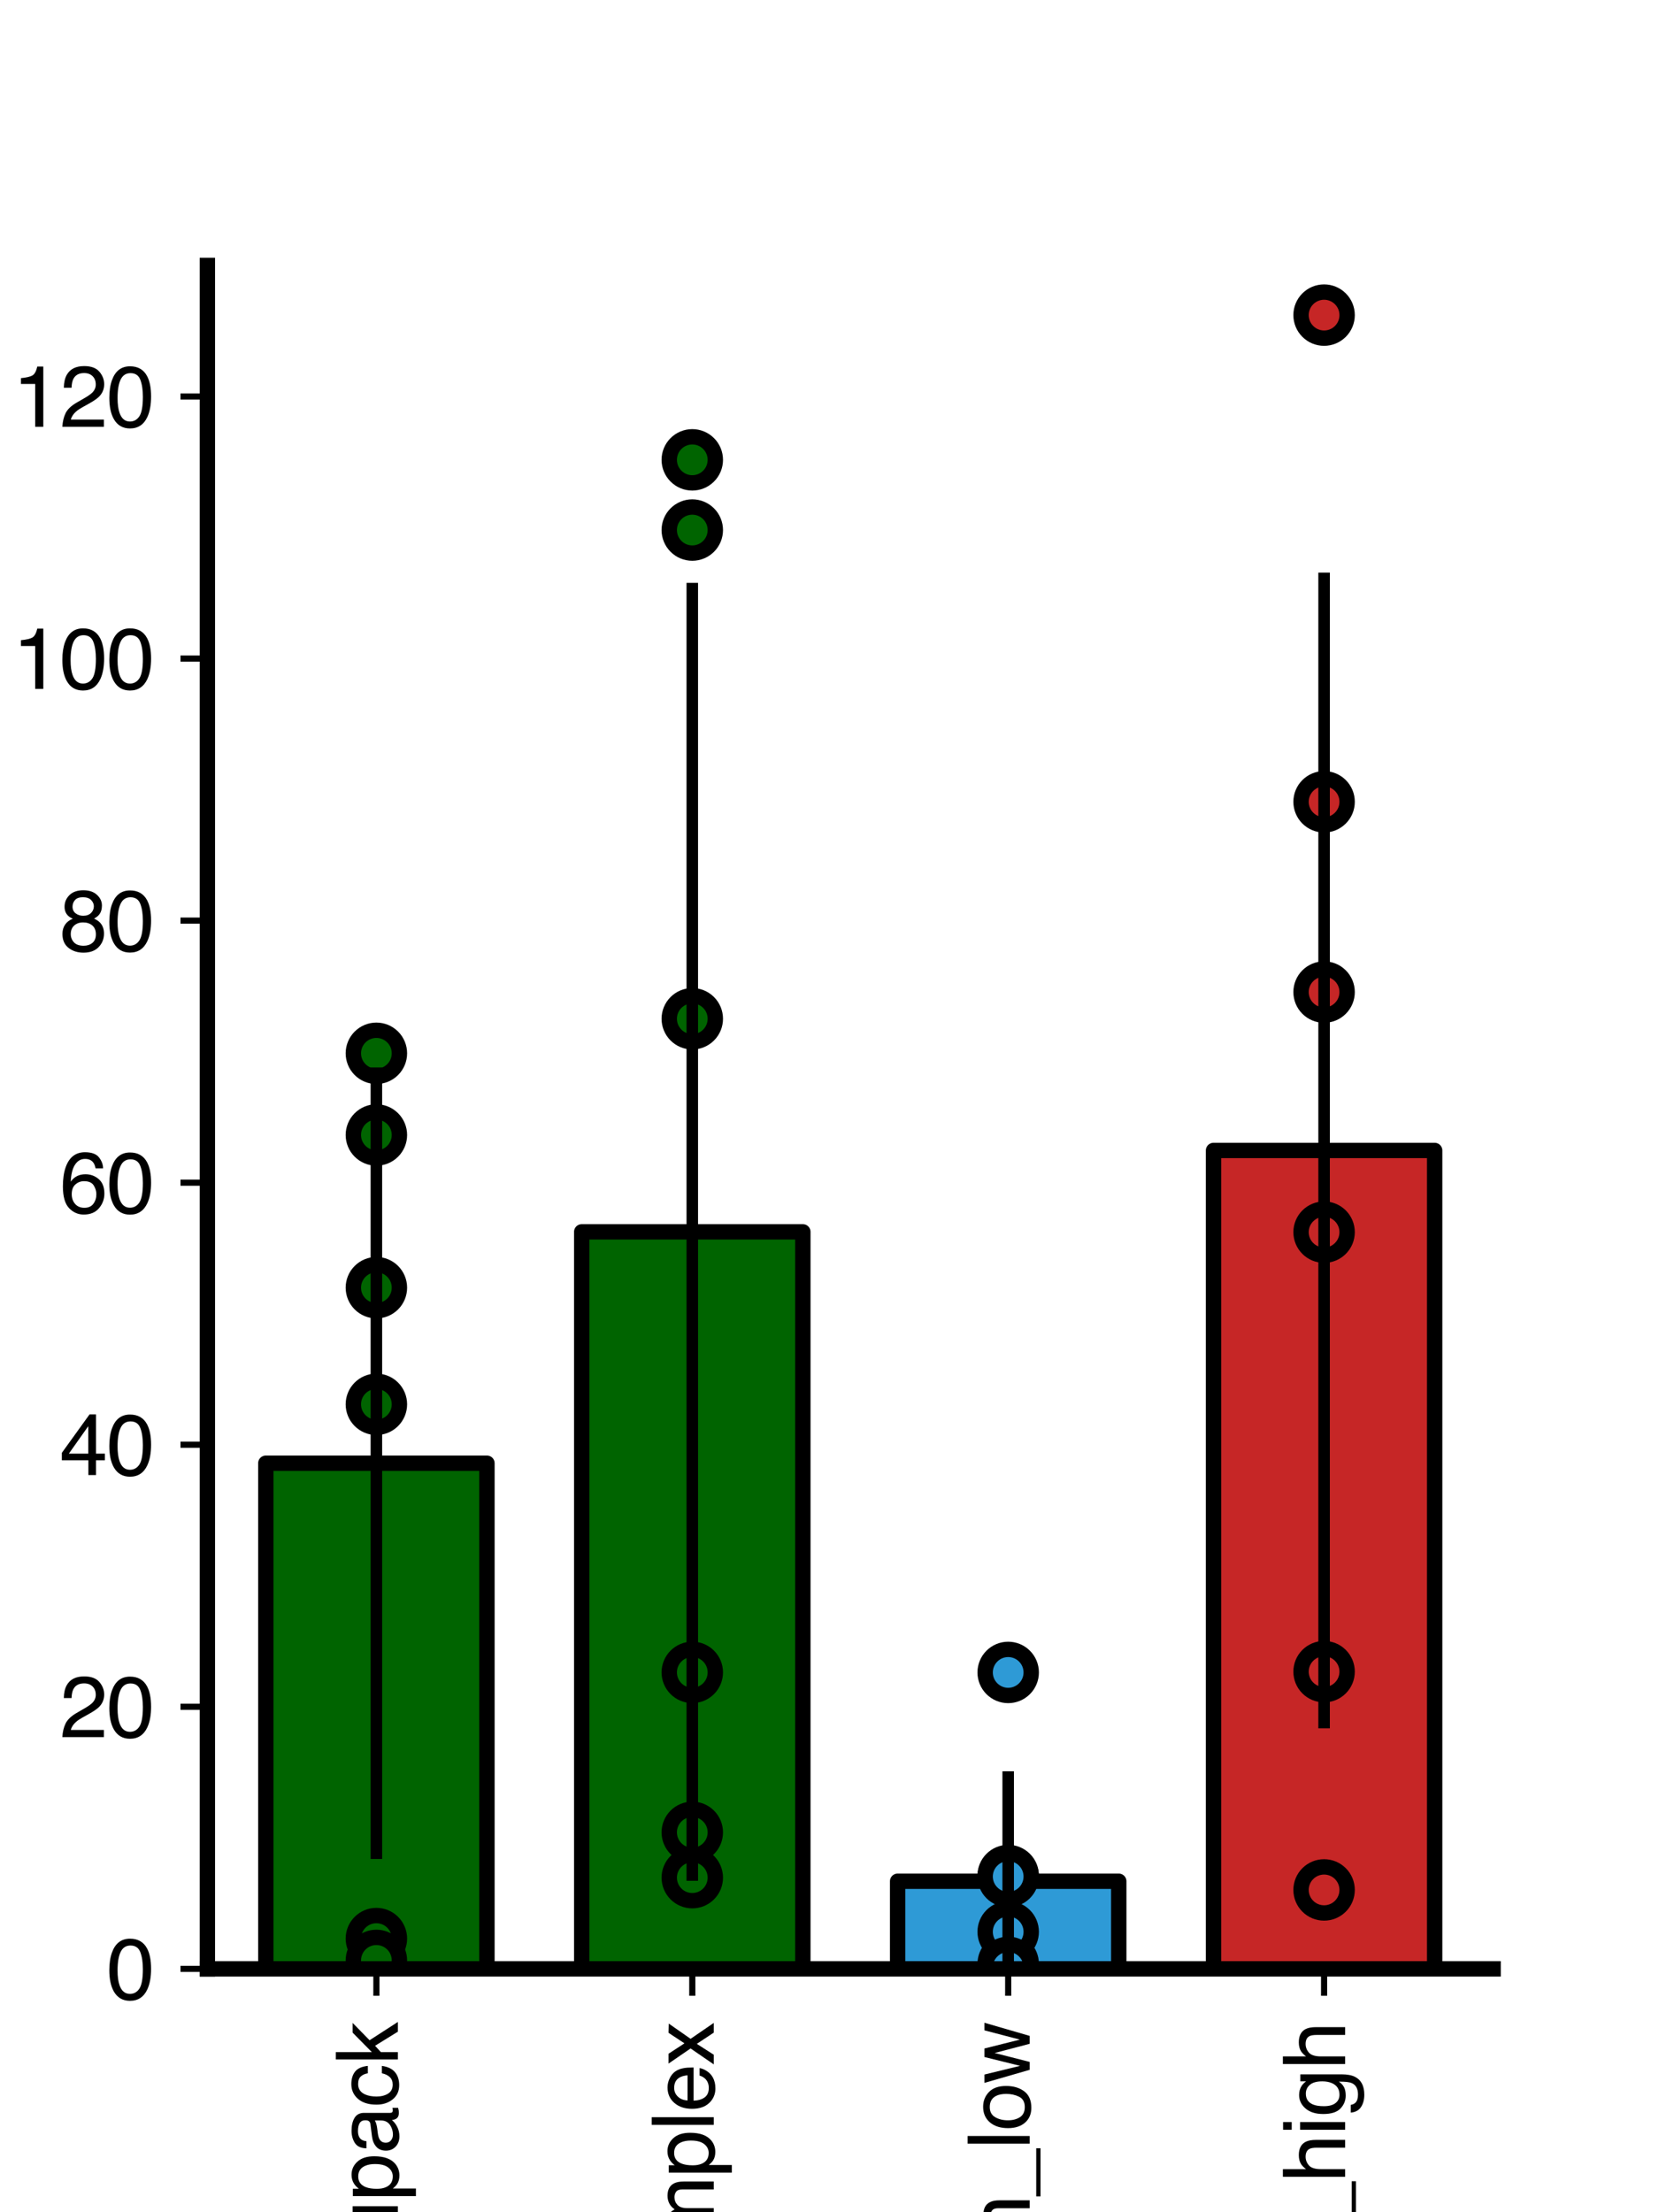 <?xml version="1.0" encoding="utf-8" standalone="no"?>
<!DOCTYPE svg PUBLIC "-//W3C//DTD SVG 1.1//EN"
  "http://www.w3.org/Graphics/SVG/1.1/DTD/svg11.dtd">
<svg xmlns:xlink="http://www.w3.org/1999/xlink" width="216pt" height="288pt" viewBox="0 0 216 288" xmlns="http://www.w3.org/2000/svg" version="1.1">
 <defs>
  <style type="text/css">*{stroke-linejoin: round; stroke-linecap: butt}</style>
 </defs>
 <g id="figure_1">
  <g id="patch_1">
   <path d="M 0 288 
L 216 288 
L 216 0 
L 0 0 
L 0 288 
z
" style="fill: none"/>
  </g>
  <g id="axes_1">
   <g id="patch_2">
    <path d="M 27 256.32 
L 194.4 256.32 
L 194.4 34.56 
L 27 34.56 
L 27 256.32 
z
" style="fill: none"/>
   </g>
   <g id="matplotlib.axis_1">
    <g id="xtick_1">
     <g id="line2d_1">
      <defs>
       <path id="m00bb1d84ec" d="M 0 0 
L 0 3.5 
" style="stroke: #000000; stroke-width: 0.8"/>
      </defs>
      <g>
       <use xlink:href="#m00bb1d84ec" x="49.005" y="256.32" style="stroke: #000000; stroke-width: 0.8"/>
      </g>
     </g>
     <g id="text_1">
      <!-- nupack -->
      <g transform="translate(51.804 298.788) rotate(-90) scale(0.11 -0.11)">
       <defs>
        <path id="Helvetica-6e" d="M 413 3347 
L 947 3347 
L 947 2872 
Q 1184 3166 1450 3294 
Q 1716 3422 2041 3422 
Q 2753 3422 3003 2925 
Q 3141 2653 3141 2147 
L 3141 0 
L 2569 0 
L 2569 2109 
Q 2569 2416 2478 2603 
Q 2328 2916 1934 2916 
Q 1734 2916 1606 2875 
Q 1375 2806 1200 2600 
Q 1059 2434 1017 2257 
Q 975 2081 975 1753 
L 975 0 
L 413 0 
L 413 3347 
z
M 1734 3428 
L 1734 3428 
z
" transform="scale(0.016)"/>
        <path id="Helvetica-75" d="M 975 3347 
L 975 1125 
Q 975 869 1056 706 
Q 1206 406 1616 406 
Q 2203 406 2416 931 
Q 2531 1213 2531 1703 
L 2531 3347 
L 3094 3347 
L 3094 0 
L 2563 0 
L 2569 494 
Q 2459 303 2297 172 
Q 1975 -91 1516 -91 
Q 800 -91 541 388 
Q 400 644 400 1072 
L 400 3347 
L 975 3347 
z
M 1747 3428 
L 1747 3428 
z
" transform="scale(0.016)"/>
        <path id="Helvetica-70" d="M 1825 378 
Q 2219 378 2480 708 
Q 2741 1038 2741 1694 
Q 2741 2094 2625 2381 
Q 2406 2934 1825 2934 
Q 1241 2934 1025 2350 
Q 909 2038 909 1556 
Q 909 1169 1025 897 
Q 1244 378 1825 378 
z
M 369 3331 
L 916 3331 
L 916 2888 
Q 1084 3116 1284 3241 
Q 1569 3428 1953 3428 
Q 2522 3428 2919 2992 
Q 3316 2556 3316 1747 
Q 3316 653 2744 184 
Q 2381 -113 1900 -113 
Q 1522 -113 1266 53 
Q 1116 147 931 375 
L 931 -1334 
L 369 -1334 
L 369 3331 
z
" transform="scale(0.016)"/>
        <path id="Helvetica-61" d="M 844 891 
Q 844 647 1022 506 
Q 1200 366 1444 366 
Q 1741 366 2019 503 
Q 2488 731 2488 1250 
L 2488 1703 
Q 2384 1638 2221 1594 
Q 2059 1550 1903 1531 
L 1563 1488 
Q 1256 1447 1103 1359 
Q 844 1213 844 891 
z
M 2206 2028 
Q 2400 2053 2466 2191 
Q 2503 2266 2503 2406 
Q 2503 2694 2298 2823 
Q 2094 2953 1713 2953 
Q 1272 2953 1088 2716 
Q 984 2584 953 2325 
L 428 2325 
Q 444 2944 830 3186 
Q 1216 3428 1725 3428 
Q 2316 3428 2684 3203 
Q 3050 2978 3050 2503 
L 3050 575 
Q 3050 488 3086 434 
Q 3122 381 3238 381 
Q 3275 381 3322 386 
Q 3369 391 3422 400 
L 3422 -16 
Q 3291 -53 3222 -62 
Q 3153 -72 3034 -72 
Q 2744 -72 2613 134 
Q 2544 244 2516 444 
Q 2344 219 2022 53 
Q 1700 -113 1313 -113 
Q 847 -113 551 170 
Q 256 453 256 878 
Q 256 1344 547 1600 
Q 838 1856 1309 1916 
L 2206 2028 
z
M 1741 3428 
L 1741 3428 
z
" transform="scale(0.016)"/>
        <path id="Helvetica-63" d="M 1703 3444 
Q 2269 3444 2623 3169 
Q 2978 2894 3050 2222 
L 2503 2222 
Q 2453 2531 2275 2736 
Q 2097 2941 1703 2941 
Q 1166 2941 934 2416 
Q 784 2075 784 1575 
Q 784 1072 996 728 
Q 1209 384 1666 384 
Q 2016 384 2220 598 
Q 2425 813 2503 1184 
L 3050 1184 
Q 2956 519 2581 211 
Q 2206 -97 1622 -97 
Q 966 -97 575 383 
Q 184 863 184 1581 
Q 184 2463 612 2953 
Q 1041 3444 1703 3444 
z
M 1616 3428 
L 1616 3428 
z
" transform="scale(0.016)"/>
        <path id="Helvetica-6b" d="M 400 4591 
L 941 4591 
L 941 1925 
L 2384 3347 
L 3103 3347 
L 1822 2094 
L 3175 0 
L 2456 0 
L 1413 1688 
L 941 1256 
L 941 0 
L 400 0 
L 400 4591 
z
" transform="scale(0.016)"/>
       </defs>
       <use xlink:href="#Helvetica-6e"/>
       <use xlink:href="#Helvetica-75" x="55.615"/>
       <use xlink:href="#Helvetica-70" x="111.23"/>
       <use xlink:href="#Helvetica-61" x="166.846"/>
       <use xlink:href="#Helvetica-63" x="222.461"/>
       <use xlink:href="#Helvetica-6b" x="272.461"/>
      </g>
     </g>
    </g>
    <g id="xtick_2">
     <g id="line2d_2">
      <g>
       <use xlink:href="#m00bb1d84ec" x="90.135" y="256.32" style="stroke: #000000; stroke-width: 0.8"/>
      </g>
     </g>
     <g id="text_2">
      <!-- nupack_complex -->
      <g transform="translate(92.934 345.863) rotate(-90) scale(0.11 -0.11)">
       <defs>
        <path id="Helvetica-5f" d="M 0 -800 
L 0 -484 
L 3559 -484 
L 3559 -800 
L 0 -800 
z
" transform="scale(0.016)"/>
        <path id="Helvetica-6f" d="M 1741 363 
Q 2300 363 2508 786 
Q 2716 1209 2716 1728 
Q 2716 2197 2566 2491 
Q 2328 2953 1747 2953 
Q 1231 2953 997 2559 
Q 763 2166 763 1609 
Q 763 1075 997 719 
Q 1231 363 1741 363 
z
M 1763 3444 
Q 2409 3444 2856 3012 
Q 3303 2581 3303 1744 
Q 3303 934 2909 406 
Q 2516 -122 1688 -122 
Q 997 -122 590 345 
Q 184 813 184 1600 
Q 184 2444 612 2944 
Q 1041 3444 1763 3444 
z
M 1744 3428 
L 1744 3428 
z
" transform="scale(0.016)"/>
        <path id="Helvetica-6d" d="M 413 3347 
L 969 3347 
L 969 2872 
Q 1169 3119 1331 3231 
Q 1609 3422 1963 3422 
Q 2363 3422 2606 3225 
Q 2744 3113 2856 2894 
Q 3044 3163 3297 3292 
Q 3550 3422 3866 3422 
Q 4541 3422 4784 2934 
Q 4916 2672 4916 2228 
L 4916 0 
L 4331 0 
L 4331 2325 
Q 4331 2659 4164 2784 
Q 3997 2909 3756 2909 
Q 3425 2909 3186 2687 
Q 2947 2466 2947 1947 
L 2947 0 
L 2375 0 
L 2375 2184 
Q 2375 2525 2294 2681 
Q 2166 2916 1816 2916 
Q 1497 2916 1236 2669 
Q 975 2422 975 1775 
L 975 0 
L 413 0 
L 413 3347 
z
" transform="scale(0.016)"/>
        <path id="Helvetica-6c" d="M 428 4591 
L 991 4591 
L 991 0 
L 428 0 
L 428 4591 
z
" transform="scale(0.016)"/>
        <path id="Helvetica-65" d="M 1806 3422 
Q 2163 3422 2497 3255 
Q 2831 3088 3006 2822 
Q 3175 2569 3231 2231 
Q 3281 2000 3281 1494 
L 828 1494 
Q 844 984 1069 676 
Q 1294 369 1766 369 
Q 2206 369 2469 659 
Q 2619 828 2681 1050 
L 3234 1050 
Q 3213 866 3089 639 
Q 2966 413 2813 269 
Q 2556 19 2178 -69 
Q 1975 -119 1719 -119 
Q 1094 -119 659 336 
Q 225 791 225 1609 
Q 225 2416 662 2919 
Q 1100 3422 1806 3422 
z
M 2703 1941 
Q 2669 2306 2544 2525 
Q 2313 2931 1772 2931 
Q 1384 2931 1121 2651 
Q 859 2372 844 1941 
L 2703 1941 
z
M 1753 3428 
L 1753 3428 
z
" transform="scale(0.016)"/>
        <path id="Helvetica-78" d="M 94 3347 
L 822 3347 
L 1591 2169 
L 2369 3347 
L 3053 3331 
L 1925 1716 
L 3103 0 
L 2384 0 
L 1553 1256 
L 747 0 
L 34 0 
L 1213 1716 
L 94 3347 
z
" transform="scale(0.016)"/>
       </defs>
       <use xlink:href="#Helvetica-6e"/>
       <use xlink:href="#Helvetica-75" x="55.615"/>
       <use xlink:href="#Helvetica-70" x="111.23"/>
       <use xlink:href="#Helvetica-61" x="166.846"/>
       <use xlink:href="#Helvetica-63" x="222.461"/>
       <use xlink:href="#Helvetica-6b" x="272.461"/>
       <use xlink:href="#Helvetica-5f" x="322.461"/>
       <use xlink:href="#Helvetica-63" x="378.076"/>
       <use xlink:href="#Helvetica-6f" x="428.076"/>
       <use xlink:href="#Helvetica-6d" x="483.691"/>
       <use xlink:href="#Helvetica-70" x="566.992"/>
       <use xlink:href="#Helvetica-6c" x="622.607"/>
       <use xlink:href="#Helvetica-65" x="644.824"/>
       <use xlink:href="#Helvetica-78" x="700.439"/>
      </g>
     </g>
    </g>
    <g id="xtick_3">
     <g id="line2d_3">
      <g>
       <use xlink:href="#m00bb1d84ec" x="131.265" y="256.32" style="stroke: #000000; stroke-width: 0.8"/>
      </g>
     </g>
     <g id="text_3">
      <!-- sandstorm_low -->
      <g transform="translate(134.064 337.292) rotate(-90) scale(0.11 -0.11)">
       <defs>
        <path id="Helvetica-73" d="M 747 1050 
Q 772 769 888 619 
Q 1100 347 1625 347 
Q 1938 347 2175 483 
Q 2413 619 2413 903 
Q 2413 1119 2222 1231 
Q 2100 1300 1741 1391 
L 1294 1503 
Q 866 1609 663 1741 
Q 300 1969 300 2372 
Q 300 2847 642 3140 
Q 984 3434 1563 3434 
Q 2319 3434 2653 2991 
Q 2863 2709 2856 2384 
L 2325 2384 
Q 2309 2575 2191 2731 
Q 1997 2953 1519 2953 
Q 1200 2953 1036 2831 
Q 872 2709 872 2509 
Q 872 2291 1088 2159 
Q 1213 2081 1456 2022 
L 1828 1931 
Q 2434 1784 2641 1647 
Q 2969 1431 2969 969 
Q 2969 522 2630 197 
Q 2291 -128 1597 -128 
Q 850 -128 539 211 
Q 228 550 206 1050 
L 747 1050 
z
M 1578 3428 
L 1578 3428 
z
" transform="scale(0.016)"/>
        <path id="Helvetica-64" d="M 769 1634 
Q 769 1097 997 734 
Q 1225 372 1728 372 
Q 2119 372 2370 708 
Q 2622 1044 2622 1672 
Q 2622 2306 2362 2611 
Q 2103 2916 1722 2916 
Q 1297 2916 1033 2591 
Q 769 2266 769 1634 
z
M 1616 3406 
Q 2000 3406 2259 3244 
Q 2409 3150 2600 2916 
L 2600 4606 
L 3141 4606 
L 3141 0 
L 2634 0 
L 2634 466 
Q 2438 156 2169 18 
Q 1900 -119 1553 -119 
Q 994 -119 584 351 
Q 175 822 175 1603 
Q 175 2334 548 2870 
Q 922 3406 1616 3406 
z
" transform="scale(0.016)"/>
        <path id="Helvetica-74" d="M 525 4281 
L 1094 4281 
L 1094 3347 
L 1628 3347 
L 1628 2888 
L 1094 2888 
L 1094 703 
Q 1094 528 1213 469 
Q 1278 434 1431 434 
Q 1472 434 1519 436 
Q 1566 438 1628 444 
L 1628 0 
Q 1531 -28 1426 -40 
Q 1322 -53 1200 -53 
Q 806 -53 665 148 
Q 525 350 525 672 
L 525 2888 
L 72 2888 
L 72 3347 
L 525 3347 
L 525 4281 
z
" transform="scale(0.016)"/>
        <path id="Helvetica-72" d="M 428 3347 
L 963 3347 
L 963 2769 
Q 1028 2938 1284 3180 
Q 1541 3422 1875 3422 
Q 1891 3422 1928 3419 
Q 1966 3416 2056 3406 
L 2056 2813 
Q 2006 2822 1964 2825 
Q 1922 2828 1872 2828 
Q 1447 2828 1219 2554 
Q 991 2281 991 1925 
L 991 0 
L 428 0 
L 428 3347 
z
" transform="scale(0.016)"/>
        <path id="Helvetica-77" d="M 672 3347 
L 1316 709 
L 1969 3347 
L 2600 3347 
L 3256 725 
L 3941 3347 
L 4503 3347 
L 3531 0 
L 2947 0 
L 2266 2591 
L 1606 0 
L 1022 0 
L 56 3347 
L 672 3347 
z
" transform="scale(0.016)"/>
       </defs>
       <use xlink:href="#Helvetica-73"/>
       <use xlink:href="#Helvetica-61" x="50"/>
       <use xlink:href="#Helvetica-6e" x="105.615"/>
       <use xlink:href="#Helvetica-64" x="161.23"/>
       <use xlink:href="#Helvetica-73" x="216.846"/>
       <use xlink:href="#Helvetica-74" x="266.846"/>
       <use xlink:href="#Helvetica-6f" x="294.629"/>
       <use xlink:href="#Helvetica-72" x="350.244"/>
       <use xlink:href="#Helvetica-6d" x="383.545"/>
       <use xlink:href="#Helvetica-5f" x="466.846"/>
       <use xlink:href="#Helvetica-6c" x="522.461"/>
       <use xlink:href="#Helvetica-6f" x="544.678"/>
       <use xlink:href="#Helvetica-77" x="600.293"/>
      </g>
     </g>
    </g>
    <g id="xtick_4">
     <g id="line2d_4">
      <g>
       <use xlink:href="#m00bb1d84ec" x="172.395" y="256.32" style="stroke: #000000; stroke-width: 0.8"/>
      </g>
     </g>
     <g id="text_4">
      <!-- sandstorm_high -->
      <g transform="translate(175.137 341.582) rotate(-90) scale(0.11 -0.11)">
       <defs>
        <path id="Helvetica-68" d="M 413 4606 
L 975 4606 
L 975 2894 
Q 1175 3147 1334 3250 
Q 1606 3428 2013 3428 
Q 2741 3428 3000 2919 
Q 3141 2641 3141 2147 
L 3141 0 
L 2563 0 
L 2563 2109 
Q 2563 2478 2469 2650 
Q 2316 2925 1894 2925 
Q 1544 2925 1259 2684 
Q 975 2444 975 1775 
L 975 0 
L 413 0 
L 413 4606 
z
" transform="scale(0.016)"/>
        <path id="Helvetica-69" d="M 413 3331 
L 984 3331 
L 984 0 
L 413 0 
L 413 3331 
z
M 413 4591 
L 984 4591 
L 984 3953 
L 413 3953 
L 413 4591 
z
" transform="scale(0.016)"/>
        <path id="Helvetica-67" d="M 1594 3406 
Q 1988 3406 2281 3213 
Q 2441 3103 2606 2894 
L 2606 3316 
L 3125 3316 
L 3125 272 
Q 3125 -366 2938 -734 
Q 2588 -1416 1616 -1416 
Q 1075 -1416 706 -1173 
Q 338 -931 294 -416 
L 866 -416 
Q 906 -641 1028 -763 
Q 1219 -950 1628 -950 
Q 2275 -950 2475 -494 
Q 2594 -225 2584 466 
Q 2416 209 2178 84 
Q 1941 -41 1550 -41 
Q 1006 -41 598 345 
Q 191 731 191 1622 
Q 191 2463 602 2934 
Q 1013 3406 1594 3406 
z
M 2606 1688 
Q 2606 2309 2350 2609 
Q 2094 2909 1697 2909 
Q 1103 2909 884 2353 
Q 769 2056 769 1575 
Q 769 1009 998 714 
Q 1228 419 1616 419 
Q 2222 419 2469 966 
Q 2606 1275 2606 1688 
z
M 1659 3428 
L 1659 3428 
z
" transform="scale(0.016)"/>
       </defs>
       <use xlink:href="#Helvetica-73"/>
       <use xlink:href="#Helvetica-61" x="50"/>
       <use xlink:href="#Helvetica-6e" x="105.615"/>
       <use xlink:href="#Helvetica-64" x="161.23"/>
       <use xlink:href="#Helvetica-73" x="216.846"/>
       <use xlink:href="#Helvetica-74" x="266.846"/>
       <use xlink:href="#Helvetica-6f" x="294.629"/>
       <use xlink:href="#Helvetica-72" x="350.244"/>
       <use xlink:href="#Helvetica-6d" x="383.545"/>
       <use xlink:href="#Helvetica-5f" x="466.846"/>
       <use xlink:href="#Helvetica-68" x="522.461"/>
       <use xlink:href="#Helvetica-69" x="578.076"/>
       <use xlink:href="#Helvetica-67" x="600.293"/>
       <use xlink:href="#Helvetica-68" x="655.908"/>
      </g>
     </g>
    </g>
   </g>
   <g id="matplotlib.axis_2">
    <g id="ytick_1">
     <g id="line2d_5">
      <defs>
       <path id="m29107b41e3" d="M 0 0 
L -3.5 0 
" style="stroke: #000000; stroke-width: 0.8"/>
      </defs>
      <g>
       <use xlink:href="#m29107b41e3" x="27" y="256.32" style="stroke: #000000; stroke-width: 0.8"/>
      </g>
     </g>
     <g id="text_5">
      <!-- 0 -->
      <g transform="translate(13.883 260.265) scale(0.11 -0.11)">
       <defs>
        <path id="Helvetica-30" d="M 1731 4475 
Q 2600 4475 2988 3759 
Q 3288 3206 3288 2244 
Q 3288 1331 3016 734 
Q 2622 -122 1728 -122 
Q 922 -122 528 578 
Q 200 1163 200 2147 
Q 200 2909 397 3456 
Q 766 4475 1731 4475 
z
M 1725 391 
Q 2163 391 2422 778 
Q 2681 1166 2681 2222 
Q 2681 2984 2493 3476 
Q 2306 3969 1766 3969 
Q 1269 3969 1039 3501 
Q 809 3034 809 2125 
Q 809 1441 956 1025 
Q 1181 391 1725 391 
z
" transform="scale(0.016)"/>
       </defs>
       <use xlink:href="#Helvetica-30"/>
      </g>
     </g>
    </g>
    <g id="ytick_2">
     <g id="line2d_6">
      <g>
       <use xlink:href="#m29107b41e3" x="27" y="222.203" style="stroke: #000000; stroke-width: 0.8"/>
      </g>
     </g>
     <g id="text_6">
      <!-- 20 -->
      <g transform="translate(7.766 226.148) scale(0.11 -0.11)">
       <defs>
        <path id="Helvetica-32" d="M 200 0 
Q 231 578 439 1006 
Q 647 1434 1250 1784 
L 1850 2131 
Q 2253 2366 2416 2531 
Q 2672 2791 2672 3125 
Q 2672 3516 2437 3745 
Q 2203 3975 1813 3975 
Q 1234 3975 1013 3538 
Q 894 3303 881 2888 
L 309 2888 
Q 319 3472 525 3841 
Q 891 4491 1816 4491 
Q 2584 4491 2939 4075 
Q 3294 3659 3294 3150 
Q 3294 2613 2916 2231 
Q 2697 2009 2131 1694 
L 1703 1456 
Q 1397 1288 1222 1134 
Q 909 863 828 531 
L 3272 531 
L 3272 0 
L 200 0 
z
" transform="scale(0.016)"/>
       </defs>
       <use xlink:href="#Helvetica-32"/>
       <use xlink:href="#Helvetica-30" x="55.615"/>
      </g>
     </g>
    </g>
    <g id="ytick_3">
     <g id="line2d_7">
      <g>
       <use xlink:href="#m29107b41e3" x="27" y="188.086" style="stroke: #000000; stroke-width: 0.8"/>
      </g>
     </g>
     <g id="text_7">
      <!-- 40 -->
      <g transform="translate(7.766 192.032) scale(0.11 -0.11)">
       <defs>
        <path id="Helvetica-34" d="M 2116 1584 
L 2116 3613 
L 681 1584 
L 2116 1584 
z
M 2125 0 
L 2125 1094 
L 163 1094 
L 163 1644 
L 2213 4488 
L 2688 4488 
L 2688 1584 
L 3347 1584 
L 3347 1094 
L 2688 1094 
L 2688 0 
L 2125 0 
z
" transform="scale(0.016)"/>
       </defs>
       <use xlink:href="#Helvetica-34"/>
       <use xlink:href="#Helvetica-30" x="55.615"/>
      </g>
     </g>
    </g>
    <g id="ytick_4">
     <g id="line2d_8">
      <g>
       <use xlink:href="#m29107b41e3" x="27" y="153.969" style="stroke: #000000; stroke-width: 0.8"/>
      </g>
     </g>
     <g id="text_8">
      <!-- 60 -->
      <g transform="translate(7.766 157.915) scale(0.11 -0.11)">
       <defs>
        <path id="Helvetica-36" d="M 1872 4494 
Q 2622 4494 2917 4105 
Q 3213 3716 3213 3303 
L 2656 3303 
Q 2606 3569 2497 3719 
Q 2294 4000 1881 4000 
Q 1409 4000 1131 3564 
Q 853 3128 822 2316 
Q 1016 2600 1309 2741 
Q 1578 2866 1909 2866 
Q 2472 2866 2890 2506 
Q 3309 2147 3309 1434 
Q 3309 825 2912 354 
Q 2516 -116 1781 -116 
Q 1153 -116 697 361 
Q 241 838 241 1966 
Q 241 2800 444 3381 
Q 834 4494 1872 4494 
z
M 1831 384 
Q 2275 384 2495 682 
Q 2716 981 2716 1388 
Q 2716 1731 2519 2042 
Q 2322 2353 1803 2353 
Q 1441 2353 1167 2112 
Q 894 1872 894 1388 
Q 894 963 1142 673 
Q 1391 384 1831 384 
z
" transform="scale(0.016)"/>
       </defs>
       <use xlink:href="#Helvetica-36"/>
       <use xlink:href="#Helvetica-30" x="55.615"/>
      </g>
     </g>
    </g>
    <g id="ytick_5">
     <g id="line2d_9">
      <g>
       <use xlink:href="#m29107b41e3" x="27" y="119.852" style="stroke: #000000; stroke-width: 0.8"/>
      </g>
     </g>
     <g id="text_9">
      <!-- 80 -->
      <g transform="translate(7.766 123.798) scale(0.11 -0.11)">
       <defs>
        <path id="Helvetica-38" d="M 1741 2600 
Q 2113 2600 2322 2808 
Q 2531 3016 2531 3303 
Q 2531 3553 2331 3762 
Q 2131 3972 1722 3972 
Q 1316 3972 1134 3762 
Q 953 3553 953 3272 
Q 953 2956 1187 2778 
Q 1422 2600 1741 2600 
z
M 1775 384 
Q 2166 384 2423 595 
Q 2681 806 2681 1225 
Q 2681 1659 2415 1884 
Q 2150 2109 1734 2109 
Q 1331 2109 1076 1879 
Q 822 1650 822 1244 
Q 822 894 1055 639 
Q 1288 384 1775 384 
z
M 975 2384 
Q 741 2484 609 2619 
Q 363 2869 363 3269 
Q 363 3769 725 4128 
Q 1088 4488 1753 4488 
Q 2397 4488 2762 4148 
Q 3128 3809 3128 3356 
Q 3128 2938 2916 2678 
Q 2797 2531 2547 2391 
Q 2825 2263 2984 2097 
Q 3281 1784 3281 1284 
Q 3281 694 2884 283 
Q 2488 -128 1763 -128 
Q 1109 -128 657 226 
Q 206 581 206 1256 
Q 206 1653 400 1942 
Q 594 2231 975 2384 
z
" transform="scale(0.016)"/>
       </defs>
       <use xlink:href="#Helvetica-38"/>
       <use xlink:href="#Helvetica-30" x="55.615"/>
      </g>
     </g>
    </g>
    <g id="ytick_6">
     <g id="line2d_10">
      <g>
       <use xlink:href="#m29107b41e3" x="27" y="85.735" style="stroke: #000000; stroke-width: 0.8"/>
      </g>
     </g>
     <g id="text_10">
      <!-- 100 -->
      <g transform="translate(1.649 89.681) scale(0.11 -0.11)">
       <defs>
        <path id="Helvetica-31" d="M 613 3169 
L 613 3600 
Q 1222 3659 1462 3798 
Q 1703 3938 1822 4456 
L 2266 4456 
L 2266 0 
L 1666 0 
L 1666 3169 
L 613 3169 
z
" transform="scale(0.016)"/>
       </defs>
       <use xlink:href="#Helvetica-31"/>
       <use xlink:href="#Helvetica-30" x="55.615"/>
       <use xlink:href="#Helvetica-30" x="111.23"/>
      </g>
     </g>
    </g>
    <g id="ytick_7">
     <g id="line2d_11">
      <g>
       <use xlink:href="#m29107b41e3" x="27" y="51.618" style="stroke: #000000; stroke-width: 0.8"/>
      </g>
     </g>
     <g id="text_11">
      <!-- 120 -->
      <g transform="translate(1.649 55.564) scale(0.11 -0.11)">
       <use xlink:href="#Helvetica-31"/>
       <use xlink:href="#Helvetica-32" x="55.615"/>
       <use xlink:href="#Helvetica-30" x="111.23"/>
      </g>
     </g>
    </g>
    <g id="text_12">
     <!-- ON/OFF -->
     <g transform="translate(-4.644 166.215) rotate(-90) scale(0.11 -0.11)">
      <defs>
       <path id="Helvetica-4f" d="M 2469 4716 
Q 3684 4716 4269 3934 
Q 4725 3325 4725 2375 
Q 4725 1347 4203 666 
Q 3591 -134 2456 -134 
Q 1397 -134 791 566 
Q 250 1241 250 2272 
Q 250 3203 713 3866 
Q 1306 4716 2469 4716 
z
M 2531 422 
Q 3353 422 3720 1011 
Q 4088 1600 4088 2366 
Q 4088 3175 3664 3669 
Q 3241 4163 2506 4163 
Q 1794 4163 1344 3673 
Q 894 3184 894 2231 
Q 894 1469 1280 945 
Q 1666 422 2531 422 
z
M 2488 4716 
L 2488 4716 
z
" transform="scale(0.016)"/>
       <path id="Helvetica-4e" d="M 488 4591 
L 1222 4591 
L 3541 872 
L 3541 4591 
L 4131 4591 
L 4131 0 
L 3434 0 
L 1081 3716 
L 1081 0 
L 488 0 
L 488 4591 
z
M 2269 4591 
L 2269 4591 
z
" transform="scale(0.016)"/>
       <path id="Helvetica-2f" d="M 1456 4591 
L 1931 4591 
L 475 0 
L 0 0 
L 1456 4591 
z
" transform="scale(0.016)"/>
       <path id="Helvetica-46" d="M 547 4591 
L 3731 4591 
L 3731 4028 
L 1169 4028 
L 1169 2634 
L 3422 2634 
L 3422 2088 
L 1169 2088 
L 1169 0 
L 547 0 
L 547 4591 
z
" transform="scale(0.016)"/>
      </defs>
      <use xlink:href="#Helvetica-4f"/>
      <use xlink:href="#Helvetica-4e" x="77.783"/>
      <use xlink:href="#Helvetica-2f" x="150"/>
      <use xlink:href="#Helvetica-4f" x="177.783"/>
      <use xlink:href="#Helvetica-46" x="255.566"/>
      <use xlink:href="#Helvetica-46" x="316.65"/>
     </g>
    </g>
   </g>
   <g id="patch_3">
    <path d="M 34.609 256.32 
L 63.4 256.32 
L 63.4 190.49 
L 34.609 190.49 
z
" clip-path="url(#p22edd9934e)" style="fill: #006400; stroke: #000000; stroke-width: 2; stroke-linejoin: miter"/>
   </g>
   <g id="patch_4">
    <path d="M 75.739 256.32 
L 104.53 256.32 
L 104.53 160.368 
L 75.739 160.368 
z
" clip-path="url(#p22edd9934e)" style="fill: #006400; stroke: #000000; stroke-width: 2; stroke-linejoin: miter"/>
   </g>
   <g id="patch_5">
    <path d="M 116.87 256.32 
L 145.661 256.32 
L 145.661 244.912 
L 116.87 244.912 
z
" clip-path="url(#p22edd9934e)" style="fill: #2e9ad6; stroke: #000000; stroke-width: 2; stroke-linejoin: miter"/>
   </g>
   <g id="patch_6">
    <path d="M 158 256.32 
L 186.791 256.32 
L 186.791 149.773 
L 158 149.773 
z
" clip-path="url(#p22edd9934e)" style="fill: #c62626; stroke: #000000; stroke-width: 2; stroke-linejoin: miter"/>
   </g>
   <g id="PathCollection_1">
    <defs>
     <path id="m2110fe9115" d="M 0 3 
C 0.796 3 1.559 2.684 2.121 2.121 
C 2.684 1.559 3 0.796 3 0 
C 3 -0.796 2.684 -1.559 2.121 -2.121 
C 1.559 -2.684 0.796 -3 0 -3 
C -0.796 -3 -1.559 -2.684 -2.121 -2.121 
C -2.684 -1.559 -3 -0.796 -3 0 
C -3 0.796 -2.684 1.559 -2.121 2.121 
C -1.559 2.684 -0.796 3 0 3 
z
" style="stroke: #000000; stroke-width: 2"/>
    </defs>
    <g clip-path="url(#p22edd9934e)">
     <use xlink:href="#m2110fe9115" x="49.005" y="252.376" style="fill: #006400; stroke: #000000; stroke-width: 2"/>
    </g>
   </g>
   <g id="PathCollection_2">
    <g clip-path="url(#p22edd9934e)">
     <use xlink:href="#m2110fe9115" x="49.005" y="147.758" style="fill: #006400; stroke: #000000; stroke-width: 2"/>
    </g>
   </g>
   <g id="PathCollection_3">
    <g clip-path="url(#p22edd9934e)">
     <use xlink:href="#m2110fe9115" x="49.005" y="137.125" style="fill: #006400; stroke: #000000; stroke-width: 2"/>
    </g>
   </g>
   <g id="PathCollection_4">
    <g clip-path="url(#p22edd9934e)">
     <use xlink:href="#m2110fe9115" x="49.005" y="182.822" style="fill: #006400; stroke: #000000; stroke-width: 2"/>
    </g>
   </g>
   <g id="PathCollection_5">
    <g clip-path="url(#p22edd9934e)">
     <use xlink:href="#m2110fe9115" x="49.005" y="255.218" style="fill: #006400; stroke: #000000; stroke-width: 2"/>
    </g>
   </g>
   <g id="PathCollection_6">
    <g clip-path="url(#p22edd9934e)">
     <use xlink:href="#m2110fe9115" x="49.005" y="167.638" style="fill: #006400; stroke: #000000; stroke-width: 2"/>
    </g>
   </g>
   <g id="PathCollection_7">
    <g clip-path="url(#p22edd9934e)">
     <use xlink:href="#m2110fe9115" x="90.135" y="69.006" style="fill: #006400; stroke: #000000; stroke-width: 2"/>
    </g>
   </g>
   <g id="PathCollection_8">
    <g clip-path="url(#p22edd9934e)">
     <use xlink:href="#m2110fe9115" x="90.135" y="244.444" style="fill: #006400; stroke: #000000; stroke-width: 2"/>
    </g>
   </g>
   <g id="PathCollection_9">
    <g clip-path="url(#p22edd9934e)">
     <use xlink:href="#m2110fe9115" x="90.135" y="132.629" style="fill: #006400; stroke: #000000; stroke-width: 2"/>
    </g>
   </g>
   <g id="PathCollection_10">
    <g clip-path="url(#p22edd9934e)">
     <use xlink:href="#m2110fe9115" x="90.135" y="238.545" style="fill: #006400; stroke: #000000; stroke-width: 2"/>
    </g>
   </g>
   <g id="PathCollection_11">
    <g clip-path="url(#p22edd9934e)">
     <use xlink:href="#m2110fe9115" x="90.135" y="59.865" style="fill: #006400; stroke: #000000; stroke-width: 2"/>
    </g>
   </g>
   <g id="PathCollection_12">
    <g clip-path="url(#p22edd9934e)">
     <use xlink:href="#m2110fe9115" x="90.135" y="217.719" style="fill: #006400; stroke: #000000; stroke-width: 2"/>
    </g>
   </g>
   <g id="PathCollection_13">
    <defs>
     <path id="mb4e9faba5b" d="M 0 3 
C 0.796 3 1.559 2.684 2.121 2.121 
C 2.684 1.559 3 0.796 3 0 
C 3 -0.796 2.684 -1.559 2.121 -2.121 
C 1.559 -2.684 0.796 -3 0 -3 
C -0.796 -3 -1.559 -2.684 -2.121 -2.121 
C -2.684 -1.559 -3 -0.796 -3 0 
C -3 0.796 -2.684 1.559 -2.121 2.121 
C -1.559 2.684 -0.796 3 0 3 
z
" style="stroke: #000000; stroke-width: 2"/>
    </defs>
    <g clip-path="url(#p22edd9934e)">
     <use xlink:href="#mb4e9faba5b" x="131.265" y="244.169" style="fill: #2e9ad6; stroke: #000000; stroke-width: 2"/>
    </g>
   </g>
   <g id="PathCollection_14">
    <g clip-path="url(#p22edd9934e)">
     <use xlink:href="#mb4e9faba5b" x="131.265" y="255.658" style="fill: #2e9ad6; stroke: #000000; stroke-width: 2"/>
    </g>
   </g>
   <g id="PathCollection_15">
    <g clip-path="url(#p22edd9934e)">
     <use xlink:href="#mb4e9faba5b" x="131.265" y="251.495" style="fill: #2e9ad6; stroke: #000000; stroke-width: 2"/>
    </g>
   </g>
   <g id="PathCollection_16">
    <g clip-path="url(#p22edd9934e)">
     <use xlink:href="#mb4e9faba5b" x="131.265" y="256.125" style="fill: #2e9ad6; stroke: #000000; stroke-width: 2"/>
    </g>
   </g>
   <g id="PathCollection_17">
    <g clip-path="url(#p22edd9934e)">
     <use xlink:href="#mb4e9faba5b" x="131.265" y="217.727" style="fill: #2e9ad6; stroke: #000000; stroke-width: 2"/>
    </g>
   </g>
   <g id="PathCollection_18">
    <g clip-path="url(#p22edd9934e)">
     <use xlink:href="#mb4e9faba5b" x="131.265" y="244.296" style="fill: #2e9ad6; stroke: #000000; stroke-width: 2"/>
    </g>
   </g>
   <g id="PathCollection_19">
    <defs>
     <path id="m36d824f78d" d="M 0 3 
C 0.796 3 1.559 2.684 2.121 2.121 
C 2.684 1.559 3 0.796 3 0 
C 3 -0.796 2.684 -1.559 2.121 -2.121 
C 1.559 -2.684 0.796 -3 0 -3 
C -0.796 -3 -1.559 -2.684 -2.121 -2.121 
C -2.684 -1.559 -3 -0.796 -3 0 
C -3 0.796 -2.684 1.559 -2.121 2.121 
C -1.559 2.684 -0.796 3 0 3 
z
" style="stroke: #000000; stroke-width: 2"/>
    </defs>
    <g clip-path="url(#p22edd9934e)">
     <use xlink:href="#m36d824f78d" x="172.395" y="41.023" style="fill: #c62626; stroke: #000000; stroke-width: 2"/>
    </g>
   </g>
   <g id="PathCollection_20">
    <g clip-path="url(#p22edd9934e)">
     <use xlink:href="#m36d824f78d" x="172.395" y="104.384" style="fill: #c62626; stroke: #000000; stroke-width: 2"/>
    </g>
   </g>
   <g id="PathCollection_21">
    <g clip-path="url(#p22edd9934e)">
     <use xlink:href="#m36d824f78d" x="172.395" y="217.627" style="fill: #c62626; stroke: #000000; stroke-width: 2"/>
    </g>
   </g>
   <g id="PathCollection_22">
    <g clip-path="url(#p22edd9934e)">
     <use xlink:href="#m36d824f78d" x="172.395" y="129.154" style="fill: #c62626; stroke: #000000; stroke-width: 2"/>
    </g>
   </g>
   <g id="PathCollection_23">
    <g clip-path="url(#p22edd9934e)">
     <use xlink:href="#m36d824f78d" x="172.395" y="246.042" style="fill: #c62626; stroke: #000000; stroke-width: 2"/>
    </g>
   </g>
   <g id="PathCollection_24">
    <g clip-path="url(#p22edd9934e)">
     <use xlink:href="#m36d824f78d" x="172.395" y="160.41" style="fill: #c62626; stroke: #000000; stroke-width: 2"/>
    </g>
   </g>
   <g id="LineCollection_1">
    <path d="M 49.005 242.015 
L 49.005 138.964 
" clip-path="url(#p22edd9934e)" style="fill: none; stroke: #000000; stroke-width: 1.5"/>
    <path d="M 90.135 244.851 
L 90.135 75.885 
" clip-path="url(#p22edd9934e)" style="fill: none; stroke: #000000; stroke-width: 1.5"/>
    <path d="M 131.265 259.226 
L 131.265 230.597 
" clip-path="url(#p22edd9934e)" style="fill: none; stroke: #000000; stroke-width: 1.5"/>
    <path d="M 172.395 225.002 
L 172.395 74.544 
" clip-path="url(#p22edd9934e)" style="fill: none; stroke: #000000; stroke-width: 1.5"/>
   </g>
   <g id="patch_7">
    <path d="M 27 256.32 
L 27 34.56 
" style="fill: none; stroke: #000000; stroke-width: 2; stroke-linejoin: miter; stroke-linecap: square"/>
   </g>
   <g id="patch_8">
    <path d="M 27 256.32 
L 194.4 256.32 
" style="fill: none; stroke: #000000; stroke-width: 2; stroke-linejoin: miter; stroke-linecap: square"/>
   </g>
  </g>
 </g>
 <defs>
  <clipPath id="p22edd9934e">
   <rect x="27" y="34.56" width="167.4" height="221.76"/>
  </clipPath>
 </defs>
</svg>
